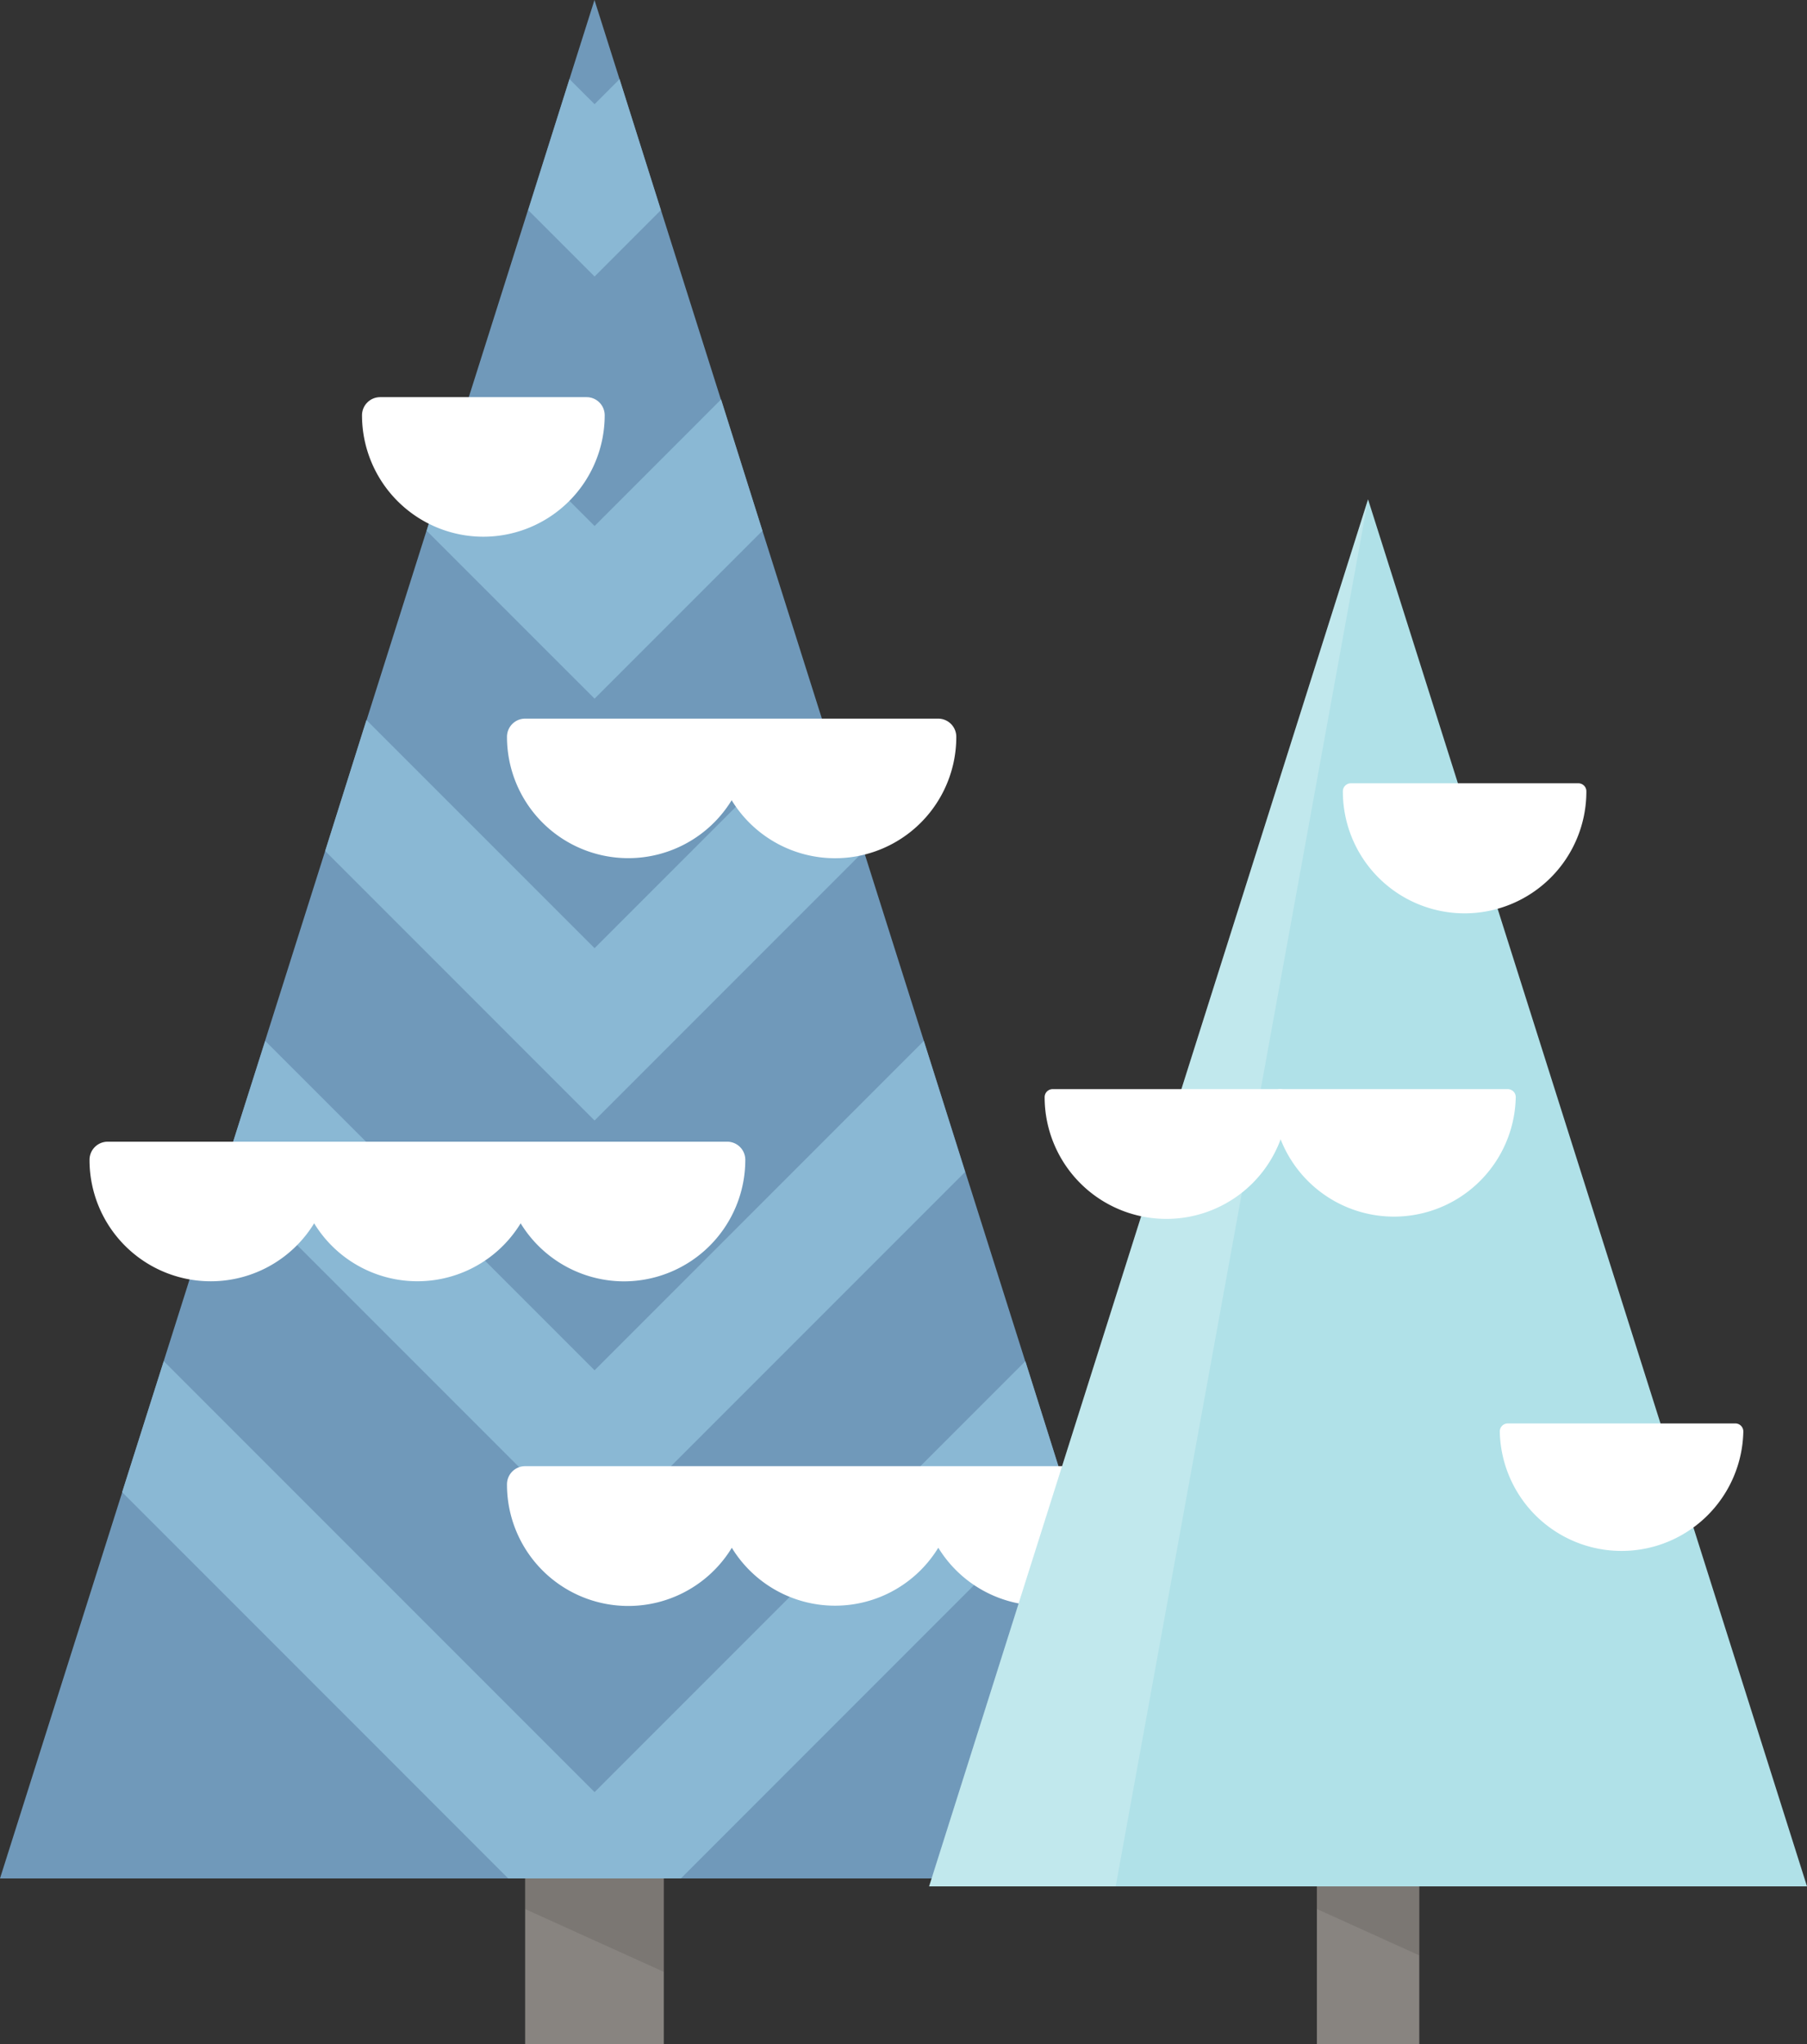 <svg xmlns="http://www.w3.org/2000/svg" viewBox="0 0 380.26 430"><rect x="0" y="0" width="380.26" height="430" fill="#333333" stroke="none"/><defs><style>.cls-1{opacity:0.1;}.cls-2{fill:#888480;}.cls-3{fill:#7099ba;}.cls-4{fill:#8ab8d4;}.cls-5,.cls-7{fill:#fff;}.cls-5{stroke:#fff;stroke-linejoin:round;stroke-width:3.36px;}.cls-6{fill:#b0e1e8;}.cls-7{opacity:0.22;}</style></defs><title>trees_blue</title><g id="Layer_2" data-name="Layer 2"><g id="ART"><g id="_Group_" data-name="&lt;Group&gt;"><polygon id="_Path_" data-name="&lt;Path&gt;" class="cls-1" points="206.51 353.99 240.69 353.99 240.69 370.71 206.51 359.47 206.51 353.99"/></g><g id="_Group_2" data-name="&lt;Group&gt;"><rect id="_Path_2" data-name="&lt;Path&gt;" class="cls-2" x="110.51" y="314.34" width="29.18" height="115.66"/><polygon id="_Path_3" data-name="&lt;Path&gt;" class="cls-3" points="125.1 0 0 395.17 125.1 395.17 250.19 395.17 125.1 0"/><g id="_Group_3" data-name="&lt;Group&gt;"><polygon class="cls-4" points="181.81 179.03 125.12 235.72 68.43 179.03 77.11 151.47 125.12 199.47 173.04 151.54 181.81 179.03"/><polygon class="cls-4" points="203.1 246.54 125.12 324.52 47.06 246.47 55.82 218.98 125.12 288.27 194.41 218.98 203.1 246.54"/><polygon class="cls-4" points="224.46 313.98 143.28 395.17 106.95 395.17 25.7 313.91 34.46 286.35 125.12 377.01 215.78 286.35 224.46 313.98"/><path class="cls-5" d="M240.88,310.12H110.51a2.14,2.14,0,0,0-2.14,2.14A23.84,23.84,0,0,0,154,322a23.78,23.78,0,0,0,43.45,0,23.84,23.84,0,0,0,45.6-9.75A2.14,2.14,0,0,0,240.88,310.12Z"/></g><polygon class="cls-4" points="139.07 44.21 125.12 58.17 111.16 44.21 119.84 16.65 125.12 21.92 130.38 16.65 139.07 44.21"/><polygon class="cls-4" points="160.44 111.66 125.12 146.98 89.79 111.66 98.48 84.02 125.12 110.66 151.75 84.02 160.44 111.66"/><polygon id="_Path_4" data-name="&lt;Path&gt;" class="cls-1" points="110.51 395.17 139.69 395.17 139.69 414.82 110.51 401.61 110.51 395.17"/></g><g id="_Group_4" data-name="&lt;Group&gt;"><rect id="_Path_5" data-name="&lt;Path&gt;" class="cls-2" x="277.12" y="337.16" width="21.55" height="92.84"/><polygon id="_Path_6" data-name="&lt;Path&gt;" class="cls-6" points="287.89 105.05 195.52 396.84 287.89 396.84 380.26 396.84 287.89 105.05"/><polygon id="_Path_7" data-name="&lt;Path&gt;" class="cls-7" points="287.89 105.05 234.78 396.84 195.52 396.84 287.89 105.05"/><polygon id="_Path_8" data-name="&lt;Path&gt;" class="cls-1" points="277.12 396.84 298.66 396.84 298.66 411.35 277.12 401.6 277.12 396.84"/><path class="cls-5" d="M131.3,267.88A23.89,23.89,0,0,0,155.16,244a2.13,2.13,0,0,0-2.13-2.14H22.66A2.14,2.14,0,0,0,20.52,244a23.83,23.83,0,0,0,45.59,9.75,23.78,23.78,0,0,0,43.45,0A23.87,23.87,0,0,0,131.3,267.88Z"/><path class="cls-5" d="M108.37,155a23.84,23.84,0,0,0,45.6,9.75A23.83,23.83,0,0,0,199.56,155a2.14,2.14,0,0,0-2.14-2.14H110.51A2.14,2.14,0,0,0,108.37,155Z"/><path class="cls-5" d="M101.7,111.23a23.88,23.88,0,0,0,23.87-23.86,2.13,2.13,0,0,0-2.13-2.14H80a2.14,2.14,0,0,0-2.14,2.14A23.88,23.88,0,0,0,101.7,111.23Z"/><path class="cls-5" d="M317.29,301.13a23.95,23.95,0,0,0,47.89,0Z"/><path class="cls-5" d="M245.46,254.74A23.94,23.94,0,0,0,269.4,230.8H221.51A23.94,23.94,0,0,0,245.46,254.74Z"/><path class="cls-5" d="M269.4,230.8a23.95,23.95,0,0,0,47.89,0Z"/><path class="cls-5" d="M308.21,190.46a23.94,23.94,0,0,0,23.94-24H284.27A23.94,23.94,0,0,0,308.21,190.46Z"/></g></g></g></svg>